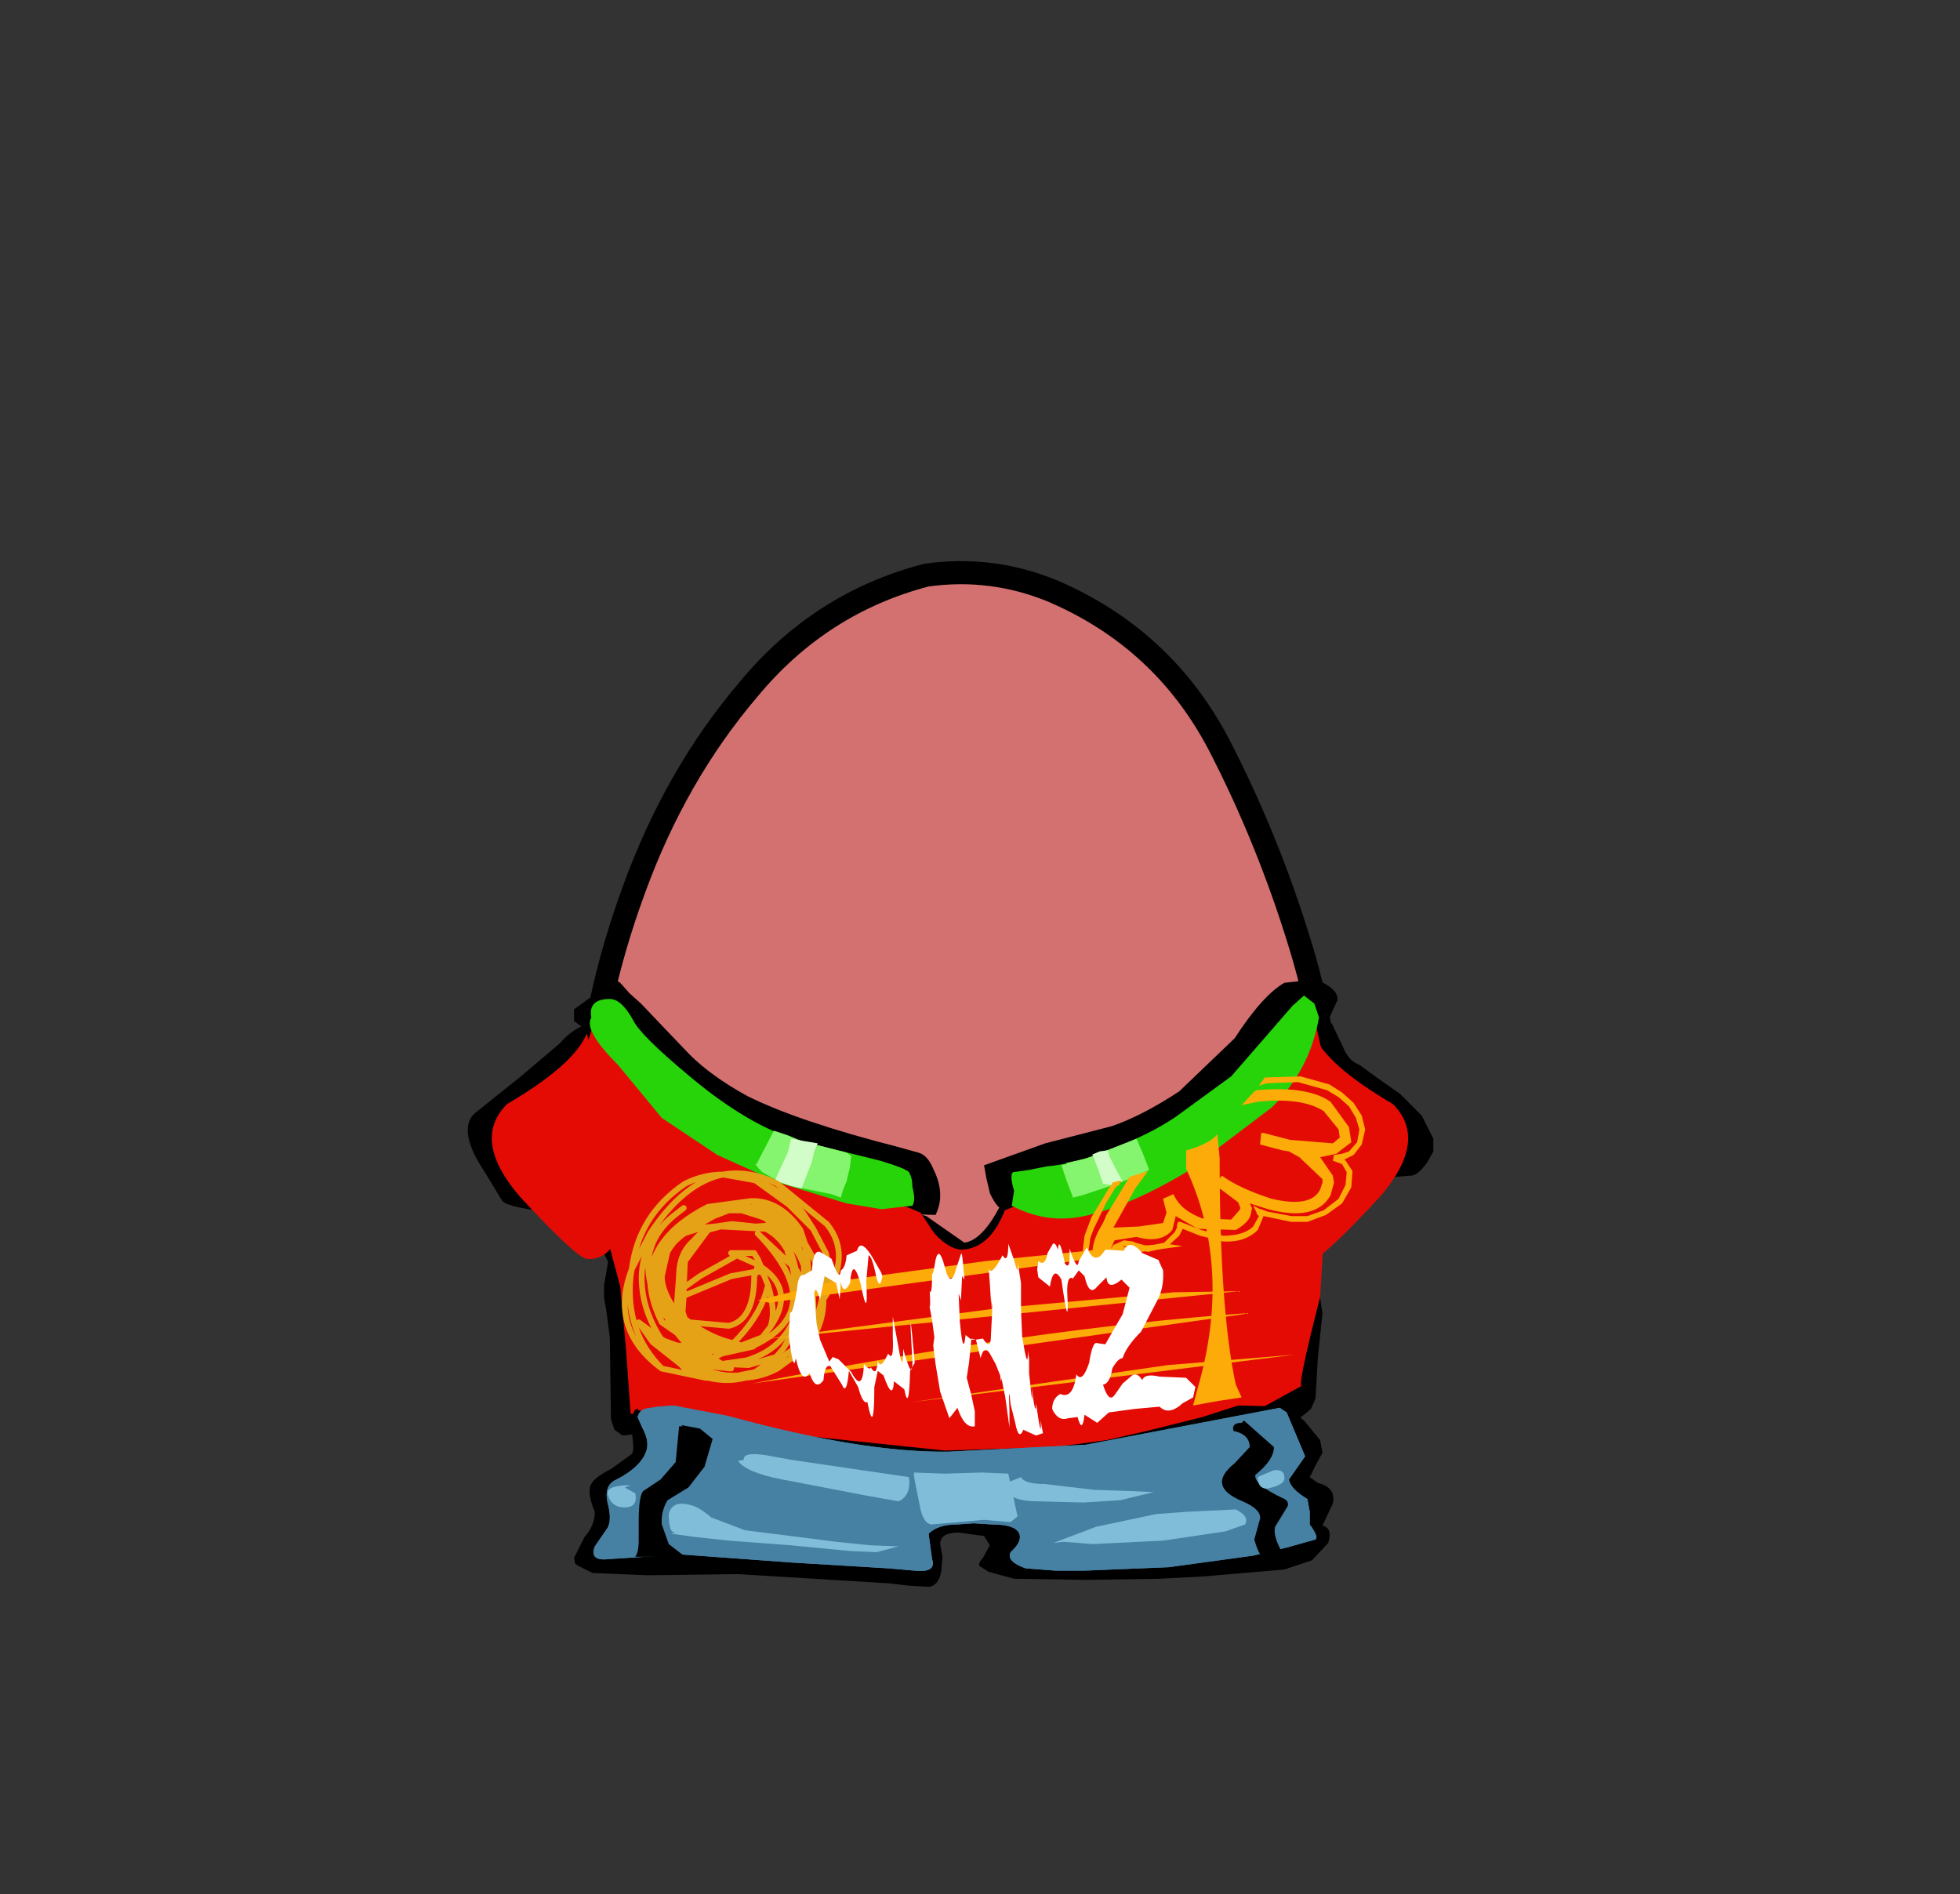 <?xml version="1.0" encoding="UTF-8" standalone="no"?>
<svg xmlns:xlink="http://www.w3.org/1999/xlink" height="82.0px" width="84.85px" xmlns="http://www.w3.org/2000/svg">
  <rect width="100%" height="100%" fill="#333333" stroke="none"/>
  <g transform="matrix(1.0, 0.0, 0.0, 1.0, 37.4, 42.25)">
    <use height="38.0" transform="matrix(1.0, 0.0, 0.0, 1.0, -11.95, -17.45)" width="32.05" xlink:href="#sprite0"/>
    <use height="38.95" transform="matrix(1.0, 0.0, 0.0, 1.0, -12.45, -17.95)" width="33.05" xlink:href="#sprite1"/>
    <use height="21.65" transform="matrix(1.0, 0.0, 0.0, 1.0, -17.15, 0.15)" width="41.8" xlink:href="#sprite2"/>
    <use height="18.8" transform="matrix(1.0, 0.0, 0.0, 1.0, -16.1, 1.9)" width="39.65" xlink:href="#sprite3"/>
    <use height="9.65" transform="matrix(1.0, 0.0, 0.0, 1.0, -11.85, 0.85)" width="31.55" xlink:href="#sprite4"/>
    <use height="7.85" transform="matrix(1.0, 0.0, 0.0, 1.0, -12.55, 18.6)" width="32.85" xlink:href="#sprite5"/>
    <use height="2.9" transform="matrix(1.0, 0.0, 0.0, 1.0, -4.7, 6.7)" width="17.05" xlink:href="#sprite6"/>
    <use height="2.15" transform="matrix(1.0, 0.0, 0.0, 1.0, -3.95, 7.05)" width="15.15" xlink:href="#sprite7"/>
    <use height="14.55" transform="matrix(1.0, 0.0, 0.0, 1.0, -10.45, 4.35)" width="32.15" xlink:href="#sprite8"/>
    <use height="8.3" transform="matrix(1.0, 0.0, 0.0, 1.0, -3.25, 11.6)" width="17.6" xlink:href="#sprite9"/>
  </g>
  <defs>
    <g id="sprite0" transform="matrix(1.0, 0.0, 0.0, 1.0, -0.05, 0.0)">
      <use height="38.0" transform="matrix(1.0, 0.0, 0.0, 1.0, 0.05, 0.0)" width="32.05" xlink:href="#shape0"/>
    </g>
    <g id="shape0" transform="matrix(1.0, 0.0, 0.0, 1.0, -0.05, 0.0)">
      <path d="M27.35 7.4 Q29.5 11.55 30.9 16.15 32.35 20.85 32.05 25.65 31.7 30.6 27.85 33.75 24.05 36.95 19.1 37.8 L16.5 38.0 Q12.9 38.0 9.45 36.85 4.8 35.25 2.35 31.35 -0.2 27.4 0.05 23.0 0.25 18.6 2.05 13.7 3.85 8.75 7.0 5.05 10.1 1.3 14.7 0.1 L16.5 0.0 Q18.4 0.05 20.2 0.8 24.95 2.85 27.35 7.4" fill="#d37070" fill-rule="evenodd" stroke="none"/>
    </g>
    <g id="sprite1" transform="matrix(1.0, 0.0, 0.0, 1.0, 0.45, 0.5)">
      <use height="38.95" transform="matrix(1.0, 0.0, 0.0, 1.0, -0.45, -0.5)" width="33.05" xlink:href="#shape1"/>
    </g>
    <g id="shape1" transform="matrix(1.0, 0.0, 0.0, 1.0, 0.45, 0.5)">
      <path d="M27.35 7.4 Q24.95 2.85 20.2 0.8 17.55 -0.3 14.7 0.1 10.1 1.3 7.0 5.05 3.85 8.75 2.05 13.7 0.25 18.6 0.05 23.0 -0.2 27.4 2.35 31.35 4.8 35.25 9.45 36.85 14.1 38.4 19.1 37.8 24.05 36.95 27.85 33.75 31.7 30.6 32.05 25.65 32.35 20.85 30.9 16.15 29.5 11.55 27.35 7.4 Z" fill="none" stroke="#000000" stroke-linecap="round" stroke-linejoin="round" stroke-width="1.0"/>
    </g>
    <g id="sprite2" transform="matrix(1.0, 0.0, 0.0, 1.0, 20.9, 10.75)">
      <use height="21.65" transform="matrix(1.0, 0.0, 0.0, 1.0, -20.9, -10.75)" width="41.8" xlink:href="#shape2"/>
    </g>
    <g id="shape2" transform="matrix(1.0, 0.0, 0.0, 1.0, 20.9, 10.75)">
      <path d="M1.45 -2.7 L4.1 -3.65 7.0 -4.4 Q8.3 -4.85 9.9 -5.9 L12.3 -8.2 Q13.5 -10.05 14.45 -10.6 L15.8 -10.75 Q16.8 -10.35 16.75 -9.85 L16.2 -8.65 15.5 -7.6 Q14.6 -6.15 13.35 -5.0 L10.7 -3.1 Q8.85 -2.0 8.0 -1.65 L5.05 -0.65 3.5 -0.45 2.75 -0.6 2.4 -0.7 2.35 -0.7 2.25 -0.75 Q1.95 -0.95 1.7 -1.5 L1.55 -2.15 1.45 -2.7" fill="#000000" fill-rule="evenodd" stroke="none"/>
      <path d="M-11.3 -7.5 Q-10.35 -6.55 -8.8 -5.7 -6.6 -4.6 -2.3 -3.5 L-1.4 -3.25 Q-1.0 -3.15 -0.75 -2.55 -0.2 -1.45 -0.65 -0.55 L-3.85 -0.65 -7.75 -1.2 Q-13.55 -2.55 -15.45 -6.5 L-15.55 -7.0 -15.4 -7.6 -16.0 -8.4 -15.7 -8.5 -16.3 -8.95 -16.3 -9.45 -15.2 -10.25 Q-14.6 -10.85 -14.3 -10.6 L-13.9 -10.15 -13.4 -9.7 -12.4 -8.65 -11.3 -7.5" fill="#000000" fill-rule="evenodd" stroke="none"/>
      <path d="M2.1 -0.85 L2.65 -0.95 3.1 -1.05 4.35 -1.15 5.8 -1.4 7.05 -1.85 8.7 -2.85 10.7 -4.15 12.75 -5.9 14.25 -7.5 15.45 -8.4 16.5 -8.85 17.0 -7.8 Q17.25 -7.2 17.7 -7.05 L18.45 -6.5 19.45 -5.8 20.4 -4.85 20.9 -3.85 20.9 -3.3 20.65 -2.85 Q20.2 -2.2 19.85 -2.25 L17.6 -2.05 Q16.4 -1.7 15.95 -0.15 15.65 0.8 15.8 1.8 L16.1 3.7 15.9 5.65 15.8 7.4 15.6 7.85 Q15.2 8.2 14.75 8.5 L9.1 9.85 6.9 10.4 4.55 10.7 2.5 10.85 0.0 10.9 -2.55 10.75 -5.1 10.35 -7.5 10.05 -10.0 9.45 -12.85 8.85 -14.2 9.0 -14.55 8.75 -14.7 8.3 -14.75 4.75 -14.9 3.6 -15.0 3.05 -15.0 2.5 -14.75 1.05 Q-14.6 0.35 -15.45 -0.15 -16.0 -0.55 -17.1 -0.65 -19.1 -0.85 -19.4 -1.15 L-20.5 -2.95 Q-21.25 -4.35 -20.6 -4.95 L-18.6 -6.55 -16.95 -7.95 Q-16.15 -8.85 -15.35 -8.85 L-15.45 -8.8 -15.05 -8.55 -14.6 -8.1 -14.15 -7.4 -13.65 -6.9 Q-11.8 -4.95 -10.75 -4.45 L-8.6 -3.2 -7.1 -2.5 -5.6 -1.95 -2.85 -1.0 -1.05 -0.5 0.6 0.65 Q1.35 0.55 2.1 -0.85" fill="#000000" fill-rule="evenodd" stroke="none"/>
    </g>
    <g id="sprite3" transform="matrix(1.0, 0.0, 0.0, 1.0, 19.8, 9.45)">
      <use height="18.8" transform="matrix(1.0, 0.0, 0.0, 1.0, -19.8, -9.45)" width="39.65" xlink:href="#shape3"/>
    </g>
    <g id="shape3" transform="matrix(1.0, 0.0, 0.0, 1.0, 19.8, 9.45)">
      <path d="M-15.1 -1.1 Q-16.25 -5.85 -16.0 -7.4 L-15.35 -9.45 -11.6 -5.5 Q-7.25 -1.8 -1.85 -1.35 L-1.25 -1.1 -0.65 -0.2 Q0.0 0.5 0.55 0.5 1.75 0.45 2.4 -1.2 L3.0 -1.45 Q8.35 -1.9 12.4 -5.5 L15.85 -9.3 16.45 -6.65 Q16.6 -4.7 16.25 -0.9 L16.05 2.55 Q15.05 6.45 15.25 6.4 L13.25 7.5 10.95 8.35 6.2 9.2 0.65 9.35 0.5 9.35 -6.45 9.15 Q-9.6 8.7 -10.6 8.05 L-13.8 7.6 -14.0 4.8 -14.25 2.1 -15.1 -1.1" fill="#e50b05" fill-rule="evenodd" stroke="none"/>
      <path d="M-15.7 -8.85 L-14.85 -5.95 Q-13.8 -4.9 -13.75 -4.45 -13.65 -3.3 -13.8 -2.4 -14.15 1.05 -15.7 0.9 -16.15 0.85 -18.6 -1.8 -20.7 -4.25 -19.15 -5.8 -16.25 -7.5 -15.7 -8.85" fill="#e50b05" fill-rule="evenodd" stroke="none"/>
      <path d="M15.75 -8.85 Q16.3 -7.5 19.2 -5.8 20.75 -4.25 18.65 -1.8 16.2 0.85 15.75 0.9 14.2 1.05 13.85 -2.4 13.7 -3.3 13.8 -4.45 13.85 -4.9 14.9 -5.95 L15.75 -8.85" fill="#e50b05" fill-rule="evenodd" stroke="none"/>
    </g>
    <g id="sprite4" transform="matrix(1.0, 0.0, 0.0, 1.0, 15.75, 4.8)">
      <use height="9.65" transform="matrix(1.0, 0.0, 0.0, 1.0, -15.75, -4.8)" width="31.55" xlink:href="#shape4"/>
    </g>
    <g id="shape4" transform="matrix(1.0, 0.0, 0.0, 1.0, 15.75, 4.8)">
      <path d="M-15.7 -3.85 Q-15.85 -4.65 -14.9 -4.65 -14.4 -4.65 -13.9 -3.75 -13.6 -3.1 -11.5 -1.35 -8.9 0.85 -6.65 1.5 L-3.2 2.35 Q-2.05 2.7 -1.95 2.85 -1.8 3.1 -1.8 3.5 -1.65 4.05 -1.8 4.3 L-3.15 4.45 -4.65 4.2 -7.6 3.3 -10.25 2.1 -12.65 0.5 -14.55 -1.8 Q-16.05 -3.3 -15.7 -3.85" fill="#27d309" fill-rule="evenodd" stroke="none"/>
      <path d="M14.65 -4.35 L15.15 -4.8 15.6 -4.45 15.8 -3.85 Q15.4 -1.55 13.75 0.05 L10.05 2.85 Q7.7 4.25 5.85 4.7 4.1 5.15 2.5 4.3 L2.6 3.65 Q2.4 3.0 2.55 2.85 L3.25 2.75 4.0 2.6 Q5.2 2.5 6.8 1.85 8.5 1.2 9.6 0.45 L12.0 -1.3 14.65 -4.35" fill="#27d309" fill-rule="evenodd" stroke="none"/>
    </g>
    <g id="sprite5" transform="matrix(1.0, 0.0, 0.0, 1.0, 16.4, 3.85)">
      <use height="7.85" transform="matrix(1.0, 0.0, 0.0, 1.0, -16.4, -3.85)" width="32.85" xlink:href="#shape5"/>
    </g>
    <g id="shape5" transform="matrix(1.0, 0.0, 0.0, 1.0, 16.4, 3.85)">
      <path d="M4.4 -2.05 L6.65 -2.35 8.4 -2.75 10.8 -3.35 12.35 -3.85 14.45 -3.8 15.2 -3.2 15.9 -2.35 16.0 -1.8 15.75 -1.35 15.45 -0.75 15.8 -0.5 Q16.6 -0.3 16.45 0.4 L16.0 1.35 Q16.45 1.45 16.25 2.1 L15.55 2.85 14.35 3.25 10.85 3.55 8.95 3.65 5.75 3.7 2.65 3.65 1.55 3.35 1.15 3.1 Q1.1 2.95 1.3 2.75 L1.6 2.2 1.35 1.8 0.25 1.65 Q-0.55 1.65 -0.55 2.15 L-0.45 2.7 -0.5 3.3 Q-0.6 3.95 -1.05 4.0 L-1.9 3.95 -2.75 3.85 -9.3 3.45 -13.2 3.5 -15.6 3.4 -16.2 3.1 -16.35 3.0 -16.4 2.75 -15.95 1.85 Q-15.5 1.35 -15.5 0.75 -15.8 0.05 -15.7 -0.35 -15.6 -0.7 -14.8 -1.1 L-13.9 -1.75 Q-13.8 -1.9 -13.85 -2.25 L-13.9 -2.85 Q-13.9 -3.8 -13.6 -3.7 L-13.65 -3.65 -12.85 -3.5 -12.0 -3.45 -8.45 -2.75 -0.35 -1.9 4.4 -2.05" fill="#000000" fill-rule="evenodd" stroke="none"/>
      <path d="M5.75 -2.15 L14.15 -3.75 14.45 -3.55 15.25 -1.65 14.55 -0.65 Q14.6 -0.25 15.35 0.2 L15.45 0.75 15.45 1.3 Q15.85 1.85 15.7 1.95 L14.45 2.3 13.0 2.65 9.35 3.15 5.7 3.3 4.45 3.3 3.15 3.2 Q2.3 2.9 2.5 2.5 3.05 2.0 2.85 1.65 2.65 1.3 1.7 1.3 L0.9 1.25 0.2 1.3 Q-0.65 1.3 -1.05 1.7 L-0.9 2.8 Q-0.7 3.4 -1.65 3.3 L-2.8 3.2 -6.95 2.95 -11.75 2.6 -14.9 2.8 Q-15.75 2.9 -15.5 2.25 L-14.95 1.45 Q-14.75 1.1 -14.95 0.35 -15.1 -0.35 -14.65 -0.6 -13.45 -1.2 -13.25 -1.95 -13.15 -2.35 -13.45 -2.9 L-13.65 -3.35 Q-13.55 -3.7 -13.25 -3.7 L-13.4 -3.7 -12.75 -3.8 -12.1 -3.85 -9.75 -3.4 Q-3.9 -1.8 -0.2 -1.85 L5.75 -2.15" fill="#4680a3" fill-rule="evenodd" stroke="none"/>
      <path d="M5.75 -2.15 L14.15 -3.75 14.45 -3.55 15.25 -1.65 14.55 -0.65 Q14.6 -0.25 15.35 0.2 L15.45 0.75 15.45 1.3 Q15.85 1.85 15.7 1.95 L14.45 2.3 13.0 2.65 9.35 3.15 5.7 3.3 4.45 3.3 3.15 3.2 Q2.3 2.9 2.5 2.5 3.05 2.0 2.85 1.65 2.65 1.3 1.7 1.3 L0.9 1.25 0.2 1.3 Q-0.65 1.3 -1.05 1.7 L-0.9 2.8 Q-0.7 3.4 -1.65 3.3 L-2.8 3.2 -6.95 2.95 -11.75 2.6 -14.9 2.8 Q-15.75 2.9 -15.5 2.25 L-14.95 1.45 Q-14.75 1.1 -14.95 0.35 -15.1 -0.35 -14.65 -0.6 -13.45 -1.2 -13.25 -1.95 -13.15 -2.35 -13.45 -2.9 L-13.65 -3.35 Q-13.55 -3.7 -13.25 -3.7 L-13.4 -3.7 -12.75 -3.8 -12.1 -3.85 -9.75 -3.4 Q-3.9 -1.8 -0.2 -1.85 L5.75 -2.15" fill="#4680a3" fill-rule="evenodd" stroke="none"/>
      <path d="M1.25 -0.95 L2.4 -0.9 2.65 0.25 2.8 0.95 2.5 1.2 1.35 1.1 -0.9 1.3 Q-1.3 1.3 -1.45 0.4 L-1.65 -0.6 -1.7 -0.9 -1.65 -0.9 -1.7 -0.95 -0.35 -0.9 1.25 -0.95" fill="#80bdd8" fill-rule="evenodd" stroke="none"/>
      <path d="M-10.75 -1.2 L-11.45 -0.3 -12.35 0.25 Q-12.65 0.75 -12.6 1.3 L-12.3 2.15 -11.65 2.65 -12.15 2.8 -12.7 2.7 -13.75 2.7 Q-13.6 2.5 -13.6 2.0 L-13.6 1.2 Q-13.6 0.05 -13.4 -0.15 L-12.65 -0.65 -12.0 -1.4 -11.85 -2.95 -11.7 -2.95 -11.75 -3.0 -10.95 -2.85 -10.4 -2.4 -10.75 -1.2" fill="#000000" fill-rule="evenodd" stroke="none"/>
      <path d="M12.6 -3.2 L13.9 -2.05 Q13.9 -1.5 13.1 -0.85 13.0 -0.45 14.25 0.15 14.55 0.25 14.5 0.5 L13.95 1.4 Q13.85 1.8 14.25 2.5 L13.4 2.65 Q13.25 2.65 13.05 1.95 L13.3 1.05 Q13.35 0.65 12.55 0.3 10.95 -0.35 12.2 -1.35 L12.85 -2.05 Q12.85 -2.6 12.15 -2.75 12.05 -3.1 12.5 -3.1 L12.6 -3.2" fill="#000000" fill-rule="evenodd" stroke="none"/>
      <path d="M8.7 -0.1 L7.25 0.25 5.65 0.35 3.7 0.3 Q2.7 0.3 2.4 -0.05 2.2 -0.25 2.45 -0.55 L2.95 -0.75 Q3.1 -0.45 4.0 -0.45 L6.1 -0.2 7.6 -0.15 8.7 -0.1" fill="#80bdd8" fill-rule="evenodd" stroke="none"/>
      <path d="M-7.4 -0.65 Q-8.95 -0.95 -9.3 -1.45 L-9.05 -1.5 Q-9.1 -1.85 -8.1 -1.7 L-7.0 -1.5 -1.9 -0.75 Q-1.8 0.05 -2.35 0.3 L-3.75 0.05 -7.4 -0.65" fill="#80bdd8" fill-rule="evenodd" stroke="none"/>
      <path d="M-7.05 2.2 L-9.7 2.0 -11.1 1.85 -12.2 1.7 -12.0 1.65 Q-12.3 1.7 -12.3 0.85 -12.15 0.25 -11.4 0.45 -11.05 0.5 -10.45 1.0 L-9.0 1.55 -5.05 2.05 -3.6 2.2 -2.35 2.25 -3.3 2.5 -4.45 2.45 -7.05 2.2" fill="#80bdd8" fill-rule="evenodd" stroke="none"/>
      <path d="M10.15 0.75 L12.25 0.65 Q12.85 0.95 12.65 1.3 L11.8 1.6 9.1 2.0 6.05 2.15 4.8 2.05 4.35 2.1 6.2 1.4 8.8 0.85 10.15 0.75" fill="#80bdd8" fill-rule="evenodd" stroke="none"/>
      <path d="M-13.95 -0.4 L-14.2 -0.3 -13.75 -0.05 Q-13.6 0.65 -14.4 0.55 -14.85 0.45 -14.95 -0.05 -14.95 -0.4 -13.95 -0.4" fill="#80bdd8" fill-rule="evenodd" stroke="none"/>
      <path d="M13.3 -0.8 L13.9 -1.05 Q14.4 -1.1 14.35 -0.65 14.3 -0.4 13.6 -0.25 13.2 -0.25 13.2 -0.75 L13.3 -0.8" fill="#80bdd8" fill-rule="evenodd" stroke="none"/>
    </g>
    <g id="sprite6" transform="matrix(1.0, 0.0, 0.0, 1.0, 8.5, 1.45)">
      <use height="2.9" transform="matrix(1.0, 0.0, 0.0, 1.0, -8.5, -1.45)" width="17.05" xlink:href="#shape6"/>
    </g>
    <g id="shape6" transform="matrix(1.0, 0.0, 0.0, 1.0, 8.5, 1.45)">
      <path d="M-7.1 -1.25 L-6.5 -1.0 -4.55 -0.5 -4.35 -0.35 -4.4 0.1 -4.55 0.75 -4.7 1.1 -4.8 1.45 -5.2 1.3 -6.7 1.0 -7.75 0.6 -8.2 0.35 -8.35 0.2 -8.5 0.0 -8.45 0.0 -7.7 -1.45 -7.1 -1.25" fill="#85f46e" fill-rule="evenodd" stroke="none"/>
      <path d="M8.3 -0.4 L8.55 0.25 7.8 0.6 7.0 0.9 6.1 1.2 5.65 1.35 5.25 1.45 4.95 0.65 4.75 0.05 4.95 0.0 5.0 0.0 4.95 -0.05 5.85 -0.25 6.85 -0.65 8.0 -1.1 8.3 -0.4" fill="#85f46e" fill-rule="evenodd" stroke="none"/>
    </g>
    <g id="sprite7" transform="matrix(1.0, 0.0, 0.0, 1.0, 7.55, 1.05)">
      <use height="2.15" transform="matrix(1.0, 0.0, 0.0, 1.0, -7.55, -1.05)" width="15.15" xlink:href="#shape7"/>
    </g>
    <g id="shape7" transform="matrix(1.0, 0.0, 0.0, 1.0, 7.55, 1.05)">
      <path d="M-5.6 -0.85 L-5.75 -0.5 -5.85 -0.05 -6.3 1.1 -6.75 1.0 -7.2 0.85 -7.55 0.75 -7.45 0.75 -7.2 0.2 -6.9 -0.45 -6.75 -1.05 -6.2 -0.95 -5.6 -0.85" fill="#d2fcc8" fill-rule="evenodd" stroke="none"/>
      <path d="M6.3 -0.35 L6.25 -0.35 6.6 -0.5 6.95 -0.55 7.05 -0.25 7.3 0.25 7.6 0.8 7.1 0.95 6.75 0.9 6.55 0.3 6.3 -0.35" fill="#d2fcc8" fill-rule="evenodd" stroke="none"/>
    </g>
    <g id="sprite8" transform="matrix(1.0, 0.0, 0.0, 1.0, 16.1, 7.25)">
      <use height="14.55" transform="matrix(1.0, 0.0, 0.0, 1.0, -16.1, -7.25)" width="32.15" xlink:href="#shape8"/>
    </g>
    <g id="shape8" transform="matrix(1.0, 0.0, 0.0, 1.0, 16.1, 7.25)">
      <path d="M-13.65 -0.35 L-14.05 0.1 -13.85 -0.1 -13.65 -0.35 -12.6 -1.2 Q-13.45 -0.9 -13.95 -0.25 L-14.3 0.25 -14.4 0.4 -14.3 0.35 -14.0 -0.2 -13.95 -0.25 Q-13.2 -1.35 -11.95 -1.55 -13.4 -1.45 -14.3 0.25 M-13.5 -0.4 L-13.3 -0.55 -12.15 -1.2 -11.5 -1.45 -12.3 -1.3 -11.8 -1.55 -11.55 -1.6 -11.4 -1.6 -11.0 -1.55 -10.95 -1.55 Q-9.3 -1.8 -8.65 -0.3 L-8.2 0.1 -8.2 0.0 Q-9.3 -1.6 -10.55 -1.85 L-11.7 -1.55 -11.8 -1.55 -11.2 -1.5 -11.0 -1.55 -10.55 -1.45 -10.25 -1.4 -10.95 -1.55 M-13.45 -1.55 L-13.9 -1.2 Q-15.3 0.0 -14.9 1.7 -14.95 -0.3 -12.4 -1.6 L-10.55 -1.85 Q-9.3 -1.9 -8.4 -0.6 L-8.2 0.0 -7.4 1.4 -7.4 1.95 -7.4 2.4 Q-7.05 1.35 -7.3 0.4 L-7.85 -0.65 -8.9 -1.7 -10.35 -2.75 -11.75 -3.0 Q-13.45 -2.65 -14.9 -0.45 L-15.7 1.1 -15.75 1.4 Q-16.0 3.8 -14.4 5.4 L-12.5 5.8 -12.4 5.8 -13.4 5.4 -13.6 5.2 -14.8 4.25 -15.4 3.4 -14.45 4.1 Q-15.15 3.0 -15.25 1.9 -15.45 0.05 -13.9 -1.2 M-11.7 -1.55 L-11.55 -1.6 M-13.0 -0.15 L-12.4 -0.6 -11.85 -0.75 -12.1 -0.75 -11.4 -0.85 -11.3 -0.85 -10.35 -0.75 -9.6 -0.8 -9.9 -1.1 -10.15 -1.2 -10.95 -1.45 -11.4 -1.45 -11.5 -1.45 -11.2 -1.5 -10.95 -1.45 -10.55 -1.45 Q-10.2 -1.35 -9.9 -1.1 L-9.2 -0.75 -10.25 -1.4 Q-9.35 -1.25 -8.8 -0.45 L-8.65 -0.3 -8.4 0.35 -8.15 1.05 -8.15 1.15 -8.05 1.35 Q-8.05 0.75 -8.2 0.1 -7.55 0.9 -7.4 1.95 -7.55 3.15 -8.1 4.0 L-8.85 5.0 Q-7.4 4.1 -7.4 2.4 -6.15 0.5 -7.25 -0.85 L-9.4 -2.6 Q-10.6 -3.2 -11.75 -3.0 -12.6 -3.0 -13.4 -2.6 -15.4 -1.25 -15.7 1.1 -16.7 3.7 -14.4 5.4 M-11.85 -0.75 L-11.3 -0.85 M-9.65 -0.6 L-9.45 -0.6 -10.1 -0.7 -9.9 -0.65 -9.65 -0.6 -9.35 -0.45 -9.45 -0.6 -9.6 -0.8 -8.9 -0.4 -9.2 -0.75 -8.8 -0.45 -8.4 0.35 -8.65 0.0 -8.25 0.8 -8.4 0.4 -8.4 0.35 -8.9 -0.4 -8.65 0.0 -9.4 -0.6 -9.2 -0.35 -8.9 -0.1 Q-8.45 0.35 -8.25 0.95 L-8.25 0.8 -8.15 1.05 M-9.35 -0.45 L-9.2 -0.35 Q-8.8 0.2 -8.6 1.1 L-8.4 1.4 -8.2 1.8 -8.25 1.0 -8.25 0.95 -8.15 1.3 -8.15 1.15 M-9.4 -0.6 L-9.45 -0.6 M-7.85 -0.65 L-8.3 -1.35 -8.5 -1.45 -8.9 -1.7 M-10.35 -2.75 L-10.0 -2.6 Q-9.0 -2.15 -8.3 -1.35 M-10.1 -0.7 L-10.35 -0.75 M-11.85 -0.75 L-9.9 -0.65 Q-9.3 -0.35 -8.95 0.3 L-9.35 -0.45 M-8.65 1.05 L-8.95 0.35 -8.75 0.95 -8.65 1.05 -8.6 1.1 -8.45 2.2 -8.4 1.55 -8.4 1.4 M-10.0 1.3 L-9.8 1.8 Q-9.45 2.95 -9.7 3.6 -8.6 2.0 -10.1 1.0 L-10.0 1.3 Q-10.1 1.2 -10.3 1.2 L-10.4 1.4 Q-10.4 3.3 -11.5 3.55 L-13.2 3.4 Q-12.25 4.1 -11.3 4.3 -10.25 3.25 -9.9 2.15 L-9.8 1.8 M-8.15 2.1 L-8.15 2.0 -8.2 1.8 -8.3 2.8 -8.15 2.3 -8.15 2.1 -8.1 1.8 -8.15 1.3 -8.15 1.55 -8.15 2.0 M-8.15 2.1 L-8.1 2.25 -8.1 1.8 -8.05 1.35 Q-7.6 2.85 -8.1 4.0 L-8.4 4.35 -9.75 5.3 -10.0 5.4 -10.2 5.55 -9.75 5.4 -8.85 5.0 -9.4 5.4 Q-10.05 5.75 -10.8 5.8 -11.55 6.0 -12.4 5.8 L-11.75 5.8 -12.75 5.55 -13.6 5.2 -14.15 4.5 -14.3 4.4 -14.8 4.25 M-8.75 0.95 L-8.45 2.5 -8.45 2.25 -8.45 2.2 -8.65 1.05 M-8.4 1.55 L-8.4 2.85 -8.4 3.05 -8.4 3.1 -8.3 2.8 -8.4 3.4 -8.2 2.8 -8.15 2.3 M-8.4 2.85 L-8.45 2.25 M-8.25 3.1 L-8.4 3.4 -8.4 3.45 M-8.45 3.25 L-8.55 3.7 M-9.7 3.6 L-10.05 4.05 -10.4 4.4 Q-7.1 2.8 -10.25 -0.45 L-8.75 0.95 M-9.0 4.3 L-8.45 3.25 M-10.35 0.5 L-10.4 0.4 -10.5 0.4 Q-10.4 0.4 -10.35 0.5 L-10.25 0.65 -10.1 1.0 -10.25 0.9 -10.3 1.2 -11.4 1.4 -13.45 2.25 -13.5 2.95 -13.4 3.25 -13.2 3.4 -13.35 3.4 -13.15 3.65 -12.9 3.85 -11.35 4.35 -11.3 4.3 -10.95 4.4 -10.05 4.05 M-10.85 0.4 L-11.4 0.4 -11.15 0.5 -10.85 0.4 -10.5 0.4 M-10.25 0.65 L-10.25 0.9 -11.15 0.5 -12.75 1.4 -13.45 1.9 -13.45 2.25 -13.6 2.3 -13.5 2.95 -13.5 3.15 -13.5 3.2 -13.4 3.25 -13.4 3.4 -13.35 3.4 M-13.65 1.35 L-13.4 0.75 -13.4 0.4 -13.0 -0.15 M-13.6 2.3 L-13.65 2.25 -13.6 2.1 -13.65 1.4 -13.65 1.35 M-14.05 0.1 L-14.1 0.2 -14.1 0.25 -14.15 0.3 -14.45 0.9 -14.6 1.5 -14.6 1.65 -14.4 2.4 -13.65 3.1 -13.5 3.2 -13.45 3.3 -13.4 3.4 M-14.4 0.4 Q-14.7 1.05 -14.65 1.65 L-14.55 1.0 -14.5 0.75 -14.4 0.4 M-14.05 0.1 L-14.3 0.35 -14.5 0.75 -14.6 1.5 M-14.9 1.7 L-14.65 2.4 -14.65 2.15 -14.65 2.1 -14.65 1.65 -14.5 2.25 -14.6 1.65 M-14.65 2.4 L-14.4 3.4 -13.95 3.55 -14.05 3.4 -14.6 2.45 -14.65 2.4 M-14.25 2.65 L-14.4 2.4 -14.5 2.25 -13.85 3.6 -13.4 3.85 -14.1 2.9 -14.25 2.65 M-14.65 2.15 L-14.6 2.45 M-13.45 1.9 L-13.6 2.1 -13.6 2.3 M-12.4 -0.6 L-13.4 0.75 -13.45 1.9 M-14.45 0.9 Q-14.7 1.6 -14.4 2.4 M-13.85 3.6 L-13.75 3.7 -13.25 4.05 -13.25 4.0 -13.4 3.85 -13.3 3.9 -13.4 3.6 -13.45 3.55 -13.9 3.15 -14.1 2.9 M-13.4 3.55 L-13.45 3.3 -13.65 3.1 -13.45 3.55 -13.4 3.55 -12.9 3.85 -12.55 4.15 -11.35 4.35 -11.05 4.4 -10.95 4.4 -10.4 4.4 -10.45 4.45 -11.8 4.75 -12.2 4.95 -11.8 5.2 -10.75 5.05 Q-8.85 4.5 -8.45 2.5 M-13.4 3.55 L-13.4 3.6 -12.9 4.05 -12.55 4.15 -12.4 4.25 -11.35 4.4 -11.35 4.35 -11.1 4.4 -11.05 4.4 M-13.75 4.4 L-14.3 4.2 -14.05 4.4 -13.9 4.4 -13.75 4.4 -13.25 4.45 -13.75 3.85 -14.4 3.4 Q-14.85 2.5 -14.9 1.7 M-13.05 4.2 L-12.9 4.3 -12.4 4.55 -11.8 4.55 -12.3 4.3 -12.55 4.25 -13.2 4.05 -13.2 4.1 -13.05 4.2 M-12.9 4.3 L-12.5 4.55 -13.25 4.05 -13.2 4.1 M-13.75 3.7 L-13.5 3.95 -13.25 4.05 M-13.75 3.7 L-13.95 3.55 -13.75 3.85 -13.5 3.95 -12.2 4.95 -12.4 5.05 -11.8 5.2 -12.4 5.15 -12.4 5.3 -11.4 5.4 -11.8 5.2 -10.65 5.25 -9.45 4.9 -10.35 5.55 M-14.9 3.85 L-15.2 3.6 -15.0 3.8 -14.9 3.85 -14.3 4.35 -14.45 4.1 -14.3 4.2 M-14.2 4.4 L-13.75 4.65 -14.05 4.4 -14.2 4.4 Q-13.4 5.0 -12.55 5.25 L-12.7 5.1 -13.75 4.65 M-15.0 3.8 L-14.8 3.95 -14.9 3.85 M-12.7 5.1 L-12.65 5.1 -12.45 5.05 -12.45 5.0 -12.95 4.85 -12.7 5.1 M-13.75 4.4 L-12.95 4.85 -13.25 4.45 -12.45 5.0 -12.4 5.05 -12.45 5.05 -12.4 5.15 -12.65 5.1 M-14.05 3.4 L-13.85 3.6 M-12.5 4.55 L-11.8 4.75 -11.6 4.6 -12.4 4.55 -12.5 4.55 M-11.4 4.4 L-11.45 4.45 -11.6 4.6 -10.45 4.45 M-11.4 4.4 L-11.8 4.55 -11.6 4.6 M-12.4 5.3 L-12.4 5.4 -12.55 5.25 -12.4 5.3 M-15.2 3.6 L-15.25 3.55 -15.3 3.5 -15.35 3.45 -15.4 3.4" fill="none" stroke="#e6a217" stroke-linecap="round" stroke-linejoin="round" stroke-width="0.25"/>
      <path d="M-13.65 -0.35 L-13.5 -0.4 -13.45 -0.45 -13.85 -0.1 -14.15 0.3 -14.4 1.4 Q-14.4 2.15 -13.65 3.1 L-13.75 2.65 -13.65 1.35 Q-13.65 0.4 -13.0 -0.15 -12.65 -0.6 -12.1 -0.75 L-12.65 -0.7 -13.45 -0.45 -13.3 -0.55 -12.3 -1.3 -12.6 -1.2 -11.8 -1.55 -11.95 -1.55 M-8.45 2.5 L-8.4 3.05 -8.45 3.25 -8.4 3.2 -8.4 3.1 M-13.25 4.05 L-13.2 4.05 -13.25 4.0 -13.3 3.9 -12.9 4.05 -12.55 4.25 -12.4 4.25 -12.3 4.3 -11.4 4.4 -11.35 4.4 -11.1 4.4" fill="none" stroke="#e6a217" stroke-linecap="round" stroke-linejoin="round" stroke-width="0.25"/>
      <path d="M-8.95 0.35 L-8.95 0.3 M-8.4 3.2 L-8.4 3.4" fill="none" stroke="#e6a217" stroke-linecap="round" stroke-linejoin="round" stroke-width="0.25"/>
      <path d="M-8.1 2.25 L-8.15 2.55 -8.2 2.8 -8.25 3.1 -8.4 4.35 -8.4 4.1 -8.4 3.45 -8.55 3.7 -9.0 4.3 -9.15 4.55 -9.45 4.9 -10.0 5.4 -10.35 5.55 -11.1 5.7 -10.2 5.55 -10.8 5.8 -11.65 5.8 -11.75 5.8 M-14.25 4.4 L-14.2 4.4 -14.3 4.35 -14.25 4.4 -14.8 3.95 -14.3 4.4 -14.25 4.4 -14.15 4.5 Q-12.5 5.8 -11.1 5.7 L-11.35 5.75 -11.65 5.8" fill="none" stroke="#e6a217" stroke-linecap="round" stroke-linejoin="round" stroke-width="0.25"/>
      <path d="M4.7 -0.9 L4.85 -1.25 5.85 -2.9 6.65 -3.15 6.1 -2.4 5.15 -0.7 6.25 -0.75 7.3 -0.9 7.45 -1.35 7.3 -1.95 7.75 -2.15 Q8.05 -1.45 9.0 -1.1 L10.25 -1.05 10.6 -1.45 10.65 -1.55 10.55 -1.8 9.55 -2.55 9.5 -2.55 9.85 -2.95 Q10.6 -2.4 12.0 -1.95 13.7 -1.55 14.1 -2.35 L14.2 -2.65 14.2 -2.8 13.2 -3.75 12.75 -4.0 12.45 -4.05 11.5 -4.3 11.55 -4.8 11.65 -4.8 12.8 -4.5 14.65 -4.35 14.95 -4.6 14.9 -4.95 14.25 -5.75 Q13.3 -6.35 11.4 -6.15 L10.7 -6.0 11.25 -6.6 11.35 -6.65 Q13.55 -6.85 14.55 -6.15 L15.35 -5.05 15.45 -4.4 14.8 -3.9 14.1 -3.75 14.65 -2.95 14.7 -2.65 14.55 -2.1 Q13.9 -0.95 11.85 -1.5 L11.05 -1.75 11.15 -1.55 11.1 -1.3 Q11.05 -0.95 10.45 -0.6 L8.8 -0.65 7.85 -1.2 7.7 -0.6 Q7.2 0.0 6.15 -0.3 L5.2 -0.15 5.0 0.3 4.4 0.7 4.4 0.45 4.25 0.45 Q4.2 -0.1 4.7 -0.9" fill="#fcab08" fill-rule="evenodd" stroke="none"/>
      <path d="M4.2 -1.15 L4.95 -2.4 5.1 -2.6 5.1 -2.65 5.5 -2.75 5.4 -2.55 5.25 -2.45 4.85 -1.8 4.3 -0.65 4.15 -0.25 4.05 0.5 4.1 0.95 4.1 1.15 4.0 1.35 Q3.85 1.3 3.85 0.95 L3.8 0.5 3.9 -0.35 4.2 -1.15" fill="#fcab08" fill-rule="evenodd" stroke="none"/>
      <path d="M5.6 -0.15 L6.0 -0.1 6.1 -0.05 6.65 0.1 7.35 -0.05 7.8 -0.5 7.9 -0.7 7.9 -0.8 7.95 -0.95 8.05 -0.95 8.95 -0.6 9.9 -0.35 Q10.8 -0.35 11.2 -0.75 L11.45 -1.2 11.35 -1.3 11.35 -1.35 11.2 -1.65 11.5 -1.5 11.55 -1.5 11.8 -1.4 12.85 -1.2 13.55 -1.2 14.25 -1.45 14.9 -1.95 15.2 -2.55 15.25 -3.1 15.05 -3.45 14.65 -3.6 14.7 -3.85 15.05 -3.9 15.35 -4.0 15.7 -4.4 15.8 -4.95 15.65 -5.45 15.35 -5.95 14.9 -6.35 14.4 -6.65 13.15 -7.0 11.8 -6.95 11.45 -6.85 11.7 -7.2 13.25 -7.25 14.5 -6.9 15.05 -6.55 15.55 -6.1 15.9 -5.55 16.05 -4.95 15.9 -4.3 15.55 -3.85 15.15 -3.65 15.2 -3.6 15.5 -3.15 15.45 -2.45 15.05 -1.75 14.35 -1.25 13.55 -0.95 12.85 -0.95 11.65 -1.2 11.4 -0.6 Q10.85 -0.05 9.9 -0.1 L8.9 -0.35 8.15 -0.65 8.0 -0.35 7.45 0.15 6.65 0.35 6.05 0.2 5.9 0.15 5.65 0.1 5.35 0.25 5.15 0.55 5.05 0.75 4.85 1.05 4.35 1.5 4.05 1.45 4.25 1.3 4.4 1.15 4.5 1.0 4.65 0.85 4.85 0.55 4.95 0.35 5.15 0.05 5.6 -0.15" fill="#fcab08" fill-rule="evenodd" stroke="none"/>
      <path d="M8.3 -3.25 L8.3 -4.05 8.5 -4.1 Q9.4 -4.4 9.65 -4.75 L9.75 -3.7 Q9.75 2.9 10.45 6.1 L10.7 6.65 9.7 6.8 8.6 7.0 8.8 6.25 Q10.3 1.05 8.3 -3.25" fill="#fcab08" fill-rule="evenodd" stroke="none"/>
      <path d="M8.15 0.1 L-9.75 2.55 -10.25 2.45 -7.05 1.65 -0.4 0.75 5.5 0.15 7.45 0.0 8.15 0.1" fill="#fcab08" fill-rule="evenodd" stroke="none"/>
      <path d="M10.6 2.05 L-10.15 4.15 0.05 2.8 7.75 2.1 10.6 2.05" fill="#fcab08" fill-rule="evenodd" stroke="none"/>
      <path d="M10.75 3.05 L-10.5 6.05 Q1.75 3.65 10.95 3.0 L10.75 3.05" fill="#fcab08" fill-rule="evenodd" stroke="none"/>
      <path d="M-3.55 6.85 L7.5 5.25 13.0 4.8 -3.55 6.85" fill="#fcab08" fill-rule="evenodd" stroke="none"/>
    </g>
    <g id="sprite9" transform="matrix(1.0, 0.0, 0.0, 1.0, 8.8, 4.15)">
      <use height="8.3" transform="matrix(1.0, 0.0, 0.0, 1.0, -8.8, -4.15)" width="17.6" xlink:href="#shape9"/>
    </g>
    <g id="shape9" transform="matrix(1.0, 0.0, 0.0, 1.0, 8.8, 4.15)">
      <path d="M-5.2 -3.6 L-4.8 -2.9 -4.75 -2.75 Q-4.85 -2.15 -5.0 -2.65 -5.2 -3.65 -5.35 -3.65 L-5.45 -2.5 Q-5.35 -0.7 -5.7 -2.45 -6.05 -3.65 -6.15 -2.45 -6.45 -1.9 -6.55 -2.5 L-6.6 -1.75 -6.75 -2.45 -7.25 -2.75 -7.45 -1.75 Q-7.65 -2.4 -7.7 -2.0 L-7.6 -0.7 -7.45 0.0 -7.05 0.95 -6.9 0.75 -6.65 0.85 -6.1 1.4 Q-5.6 2.35 -5.55 1.05 -5.3 1.35 -5.25 1.2 -5.0 1.65 -4.95 0.9 -4.85 1.35 -4.5 0.6 -4.25 1.0 -4.3 -0.1 L-4.3 -1.0 -4.05 0.35 Q-3.85 1.55 -3.85 0.4 -3.45 1.85 -3.45 0.95 -3.65 -2.4 -3.35 1.0 L-3.55 1.35 Q-3.6 3.2 -3.8 2.15 L-4.25 1.8 Q-4.3 2.7 -4.7 1.55 L-4.95 1.35 -5.1 2.05 Q-5.1 4.25 -5.4 2.7 -5.6 2.8 -5.8 2.05 L-6.2 1.35 Q-6.3 2.45 -6.5 1.95 L-7.0 1.15 Q-7.25 1.05 -7.3 1.75 -7.65 2.25 -7.9 1.45 -8.25 1.95 -8.5 0.8 -8.6 1.5 -8.8 -0.15 L-8.75 -1.2 Q-8.65 -1.0 -8.45 -2.15 -8.4 -2.85 -8.15 -2.8 L-7.8 -3.0 Q-7.75 -3.9 -7.45 -3.8 L-6.95 -3.5 Q-6.6 -2.45 -6.55 -3.0 -6.35 -3.1 -6.3 -3.65 L-5.85 -3.85 Q-5.7 -4.4 -5.2 -3.6" fill="#ffffff" fill-rule="evenodd" stroke="none"/>
      <path d="M0.0 -1.2 L0.0 -1.45 -0.05 -1.85 0.0 -1.2 -0.05 -1.65 -0.1 -2.45 -0.15 -3.1 Q-0.05 -2.7 0.45 -3.65 0.7 -3.25 0.7 -4.15 L0.95 -3.45 Q1.15 -2.65 1.1 -3.4 L1.25 -2.45 1.25 -1.3 1.3 -0.15 Q1.55 1.45 1.55 0.5 L1.6 0.85 1.6 1.45 1.7 2.4 1.75 2.6 1.7 2.0 Q1.9 3.5 1.9 2.75 2.15 4.5 2.1 3.5 L2.2 4.05 1.9 4.15 1.35 3.9 Q1.15 4.4 1.0 3.6 L0.8 2.8 Q0.7 1.75 0.75 3.1 L0.75 3.8 0.55 2.35 0.55 2.4 0.4 1.65 Q0.4 2.0 0.35 1.55 L0.15 1.05 -0.1 0.6 Q-0.35 0.2 -0.5 0.8 L-0.7 0.0 -0.4 -0.05 Q-0.05 0.5 -0.05 -0.2 L0.0 -1.2 M-0.7 0.0 L-0.9 0.0 -1.0 1.0 -1.1 1.65 -0.9 2.4 -0.75 3.1 -0.75 3.45 -0.75 3.75 Q-1.2 3.85 -1.5 2.95 L-1.85 3.4 -2.25 2.25 -2.45 1.05 -2.55 0.25 -2.5 -0.1 -2.6 -0.85 -2.75 -1.65 Q-2.65 -1.05 -2.7 -2.1 -2.6 -1.9 -2.6 -2.85 -2.55 -2.8 -2.45 -3.45 -2.3 -4.1 -2.05 -3.15 -1.8 -2.15 -1.55 -3.1 L-1.35 -3.7 Q-1.3 -3.95 -1.2 -2.6 L-1.3 -2.75 -1.35 -1.7 -1.45 -2.0 -1.4 -0.8 Q-1.25 0.8 -1.15 -0.2 L-0.9 0.0 -0.9 -0.05 -0.7 0.0 M-2.55 0.8 L-2.6 0.55 -2.55 0.75 -2.55 0.8" fill="#ffffff" fill-rule="evenodd" stroke="none"/>
      <path d="M2.85 -3.9 Q2.9 -4.55 3.15 -3.3 3.4 -2.95 3.35 -3.95 3.7 -2.9 3.75 -3.4 L4.1 -4.0 Q4.45 -3.15 4.9 -3.9 L5.7 -3.85 Q5.95 -4.4 6.5 -3.75 L7.2 -3.45 7.4 -3.0 Q7.45 -2.25 7.15 -1.7 L6.45 -0.35 Q5.8 0.3 5.65 0.8 5.45 0.8 5.2 1.25 5.1 1.9 4.8 1.95 5.05 2.75 5.3 2.4 L5.65 1.9 6.0 1.6 Q6.25 1.35 6.5 1.75 6.6 1.45 7.25 1.6 L8.4 1.65 8.8 2.05 8.7 2.5 8.25 2.75 Q7.65 3.3 7.25 2.9 L6.15 3.0 5.05 3.15 4.55 3.6 4.0 3.25 Q3.9 4.1 3.7 3.35 L3.3 3.4 Q2.85 3.55 2.6 3.0 2.6 2.55 2.95 2.35 3.5 2.6 3.65 1.5 3.9 1.9 4.2 1.0 4.35 0.05 4.55 0.15 L4.9 0.2 5.3 -0.5 5.65 -1.1 5.95 -2.25 5.6 -2.6 Q5.0 -2.1 4.95 -2.7 L4.55 -2.3 Q4.2 -1.85 4.0 -2.75 L3.75 -3.0 3.5 -2.65 Q3.25 -2.8 3.25 -2.1 3.35 -0.1 3.0 -2.6 2.65 -3.25 2.5 -2.3 L2.0 -2.7 1.95 -3.05 2.0 -3.4 Q2.3 -3.15 2.4 -3.75 L2.6 -4.1 Q2.7 -4.3 2.85 -3.9" fill="#ffffff" fill-rule="evenodd" stroke="none"/>
    </g>
  </defs>
</svg>
